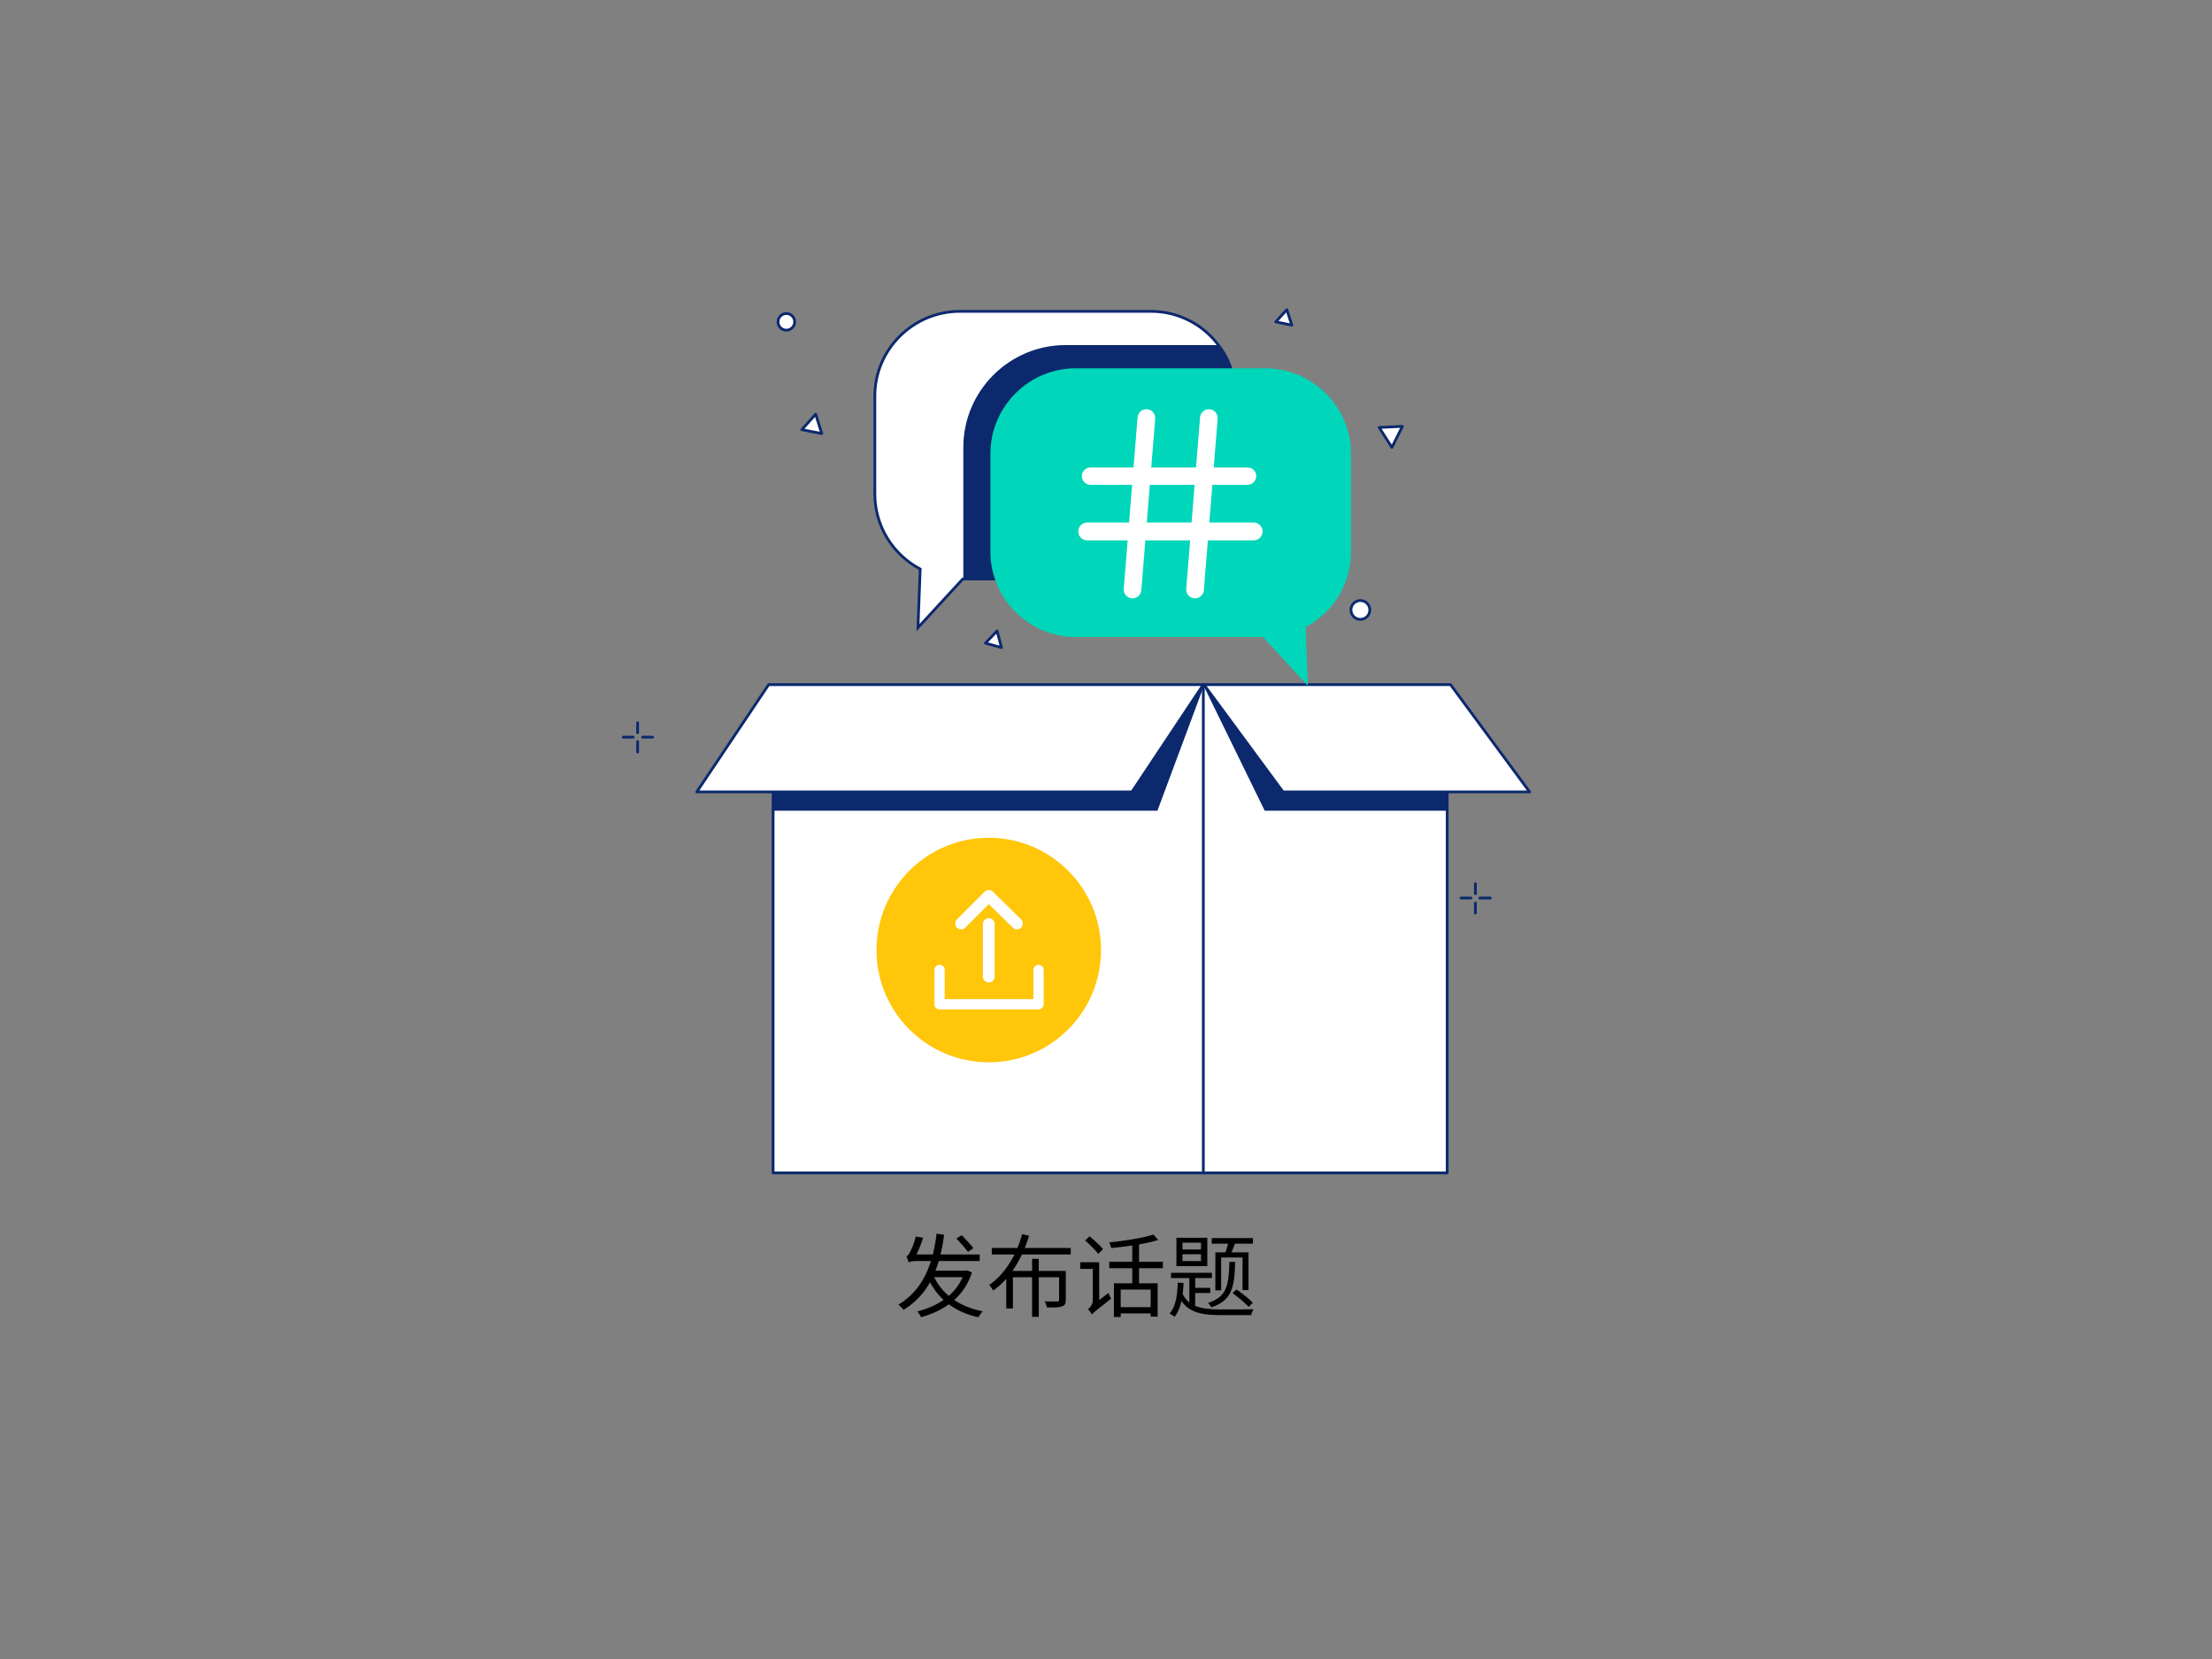 <svg viewBox="0 0 400 300" fill="none" xmlns="http://www.w3.org/2000/svg"><rect x="0" y="0" width="400" height="300" fill="#808080" stroke="none"/><path d="m168.602 230.234-1.046.327c1.666 4.018 4.753 6.632 9.392 7.644.163-.326.506-.833.768-1.078-4.541-.882-7.644-3.315-9.114-6.893Zm5.831-.457v.212c-1.225 3.937-4.737 6.224-8.559 7.155.245.261.539.735.67 1.045 4.083-1.111 7.725-3.495 9.212-8.085l-.833-.376-.245.049h-.245Zm-6.191 0-.343 1.176h6.73v-1.176h-6.387Zm1.127-6.697c-.718 5.815-2.58 10.225-6.909 12.839.294.228.735.686.915.947 4.606-2.826 6.517-7.383 7.35-13.573l-1.356-.213Zm3.577.866c.719.768 1.634 1.813 2.091 2.434l.98-.67c-.457-.604-1.405-1.617-2.107-2.336l-.964.572Zm-8.624 4.361c0-.294.98-.702.98-.702v-.017c.556-.914 1.209-2.368 1.617-3.756l-1.323-.229c-.261 1.258-.898 2.564-1.078 2.907-.196.36-.392.588-.604.654.13.294.326.882.408 1.143Zm0 0c.163-.18.702-.278 1.732-.278h11.106v-1.176h-12.021l-.817.49v.964Zm29.303-1.454v-1.176h-8.314c.278-.735.555-1.47.784-2.205l-1.258-.294a18.85 18.85 0 0 1-.865 2.499h-4.623v1.176h4.1c-1.094 2.156-2.597 4.165-4.574 5.505.245.261.556.719.719 1.013a12.763 12.763 0 0 0 2.369-2.124v5.358h1.208v-5.636h3.463v7.155h1.209v-7.155h3.675v4.068c0 .228-.082.294-.36.31-.245 0-1.192.016-2.237-.016.163.326.343.767.392 1.094 1.404.016 2.27 0 2.76-.196.506-.18.653-.523.653-1.176v-5.227h-4.883v-2.189h-1.209v2.189h-3.561a19.717 19.717 0 0 0 1.715-2.973h8.837Zm14.945-3.609c-1.846.62-5.178 1.127-7.987 1.421.131.261.294.718.343 1.012 2.858-.261 6.288-.751 8.51-1.453l-.866-.98Zm-7.987 4.916v1.176h9.702v-1.176h-9.702Zm.849 3.904v6.092h1.225v-4.965h5.423v4.9h1.258v-6.027h-7.906Zm.67 4.312v1.127h6.55v-1.127h-6.55Zm2.646-11.793v8.134h1.225v-8.134h-1.225Zm-8.51-.261c.833.735 1.879 1.78 2.369 2.433l.849-.882c-.523-.637-1.584-1.617-2.417-2.303l-.801.752Zm1.209 13.393c.261-.343.702-.686 3.479-2.874a8.828 8.828 0 0 1-.474-1.029l-2.94 2.237-.294.507.229 1.159Zm-2.107-9.457v1.192h2.891v-1.192h-2.891Zm2.107 9.457c0-.49 1.323-1.568 1.323-1.568v-7.889h-1.16v6.877c0 .784-.555 1.372-.865 1.6.212.229.588.703.702.98Zm16.383-10.911h3.348v1.242h-3.348v-1.242Zm0-2.09h3.348v1.225h-3.348v-1.225Zm-1.095-.882v5.128h5.586v-5.128h-5.586Zm-.98 6.337v.947h7.399v-.947h-7.399Zm7.367-6.288v1.012h7.448v-1.012h-7.448Zm-4.051 6.598v5.587l1.062.637v-6.224h-1.062Zm.49 2.402v.931h3.283v-.931h-3.283Zm6.68-8.657c-.147.702-.457 1.715-.702 2.384l.98.245c.294-.62.637-1.535.964-2.384l-1.242-.245Zm-8.542 9.392-.751.277c1.323 3.381 3.936 3.92 8.036 3.92h5.276c.049-.326.261-.8.441-1.061-.948.032-4.966.032-5.701.032-3.626 0-6.158-.359-7.301-3.168Zm6.076-7.155v6.877h1.045v-5.946h3.872v5.897h1.078v-6.828h-5.995Zm-6.795 5.472c-.081 2.352-.375 4.312-1.47 5.586.245.147.703.458.882.605 1.111-1.421 1.519-3.496 1.634-6.125l-1.046-.066Zm9.327-3.74c-.098 4.247-.441 6.321-3.871 7.415.228.18.49.572.604.801 3.724-1.225 4.198-3.61 4.312-8.216h-1.045Zm.571 5.635c1.029.735 2.287 1.813 2.924 2.499l.735-.751c-.637-.686-1.927-1.715-2.94-2.401l-.719.653Z" fill="#000"/><path d="M217.8 124h-78v88.1h78V124Z" fill="#fff" stroke="#0C296E" stroke-width=".5" stroke-miterlimit="10" stroke-linecap="round" stroke-linejoin="round"/><path d="M261.7 124h-44.1v88.1h44.1V124Z" fill="#fff" stroke="#0C296E" stroke-width=".5" stroke-miterlimit="10" stroke-linecap="round" stroke-linejoin="round"/><path d="m217.6 124.3-8.3 22.3h-69.5v-22.3h77.8ZM261.7 124.3v22.3h-33l-10.9-22.3h43.9Z" fill="#0C296E"/><path d="M204.7 143.2H126l13-19.4h78.6l-12.9 19.4ZM276.6 143.2H232l-14.3-19.4h44.6l14.3 19.4Z" fill="#fff" stroke="#0C296E" stroke-width=".5" stroke-miterlimit="10" stroke-linecap="round" stroke-linejoin="round"/><path d="M178.8 192.1c11.211 0 20.3-9.089 20.3-20.3s-9.089-20.3-20.3-20.3-20.3 9.089-20.3 20.3 9.089 20.3 20.3 20.3Z" fill="#FFC60A"/><path d="M169.9 175.4v6.2h17.9v-6.2" stroke="#fff" stroke-width="1.86" stroke-miterlimit="10" stroke-linecap="round" stroke-linejoin="round"/><path d="M178.8 167.1v9.5M173.8 167l5-5 5.1 5" stroke="#fff" stroke-width="2.119" stroke-miterlimit="10" stroke-linecap="round" stroke-linejoin="round"/><path d="M223.4 71.6v17.8c0 8.4-6.9 15.3-15.4 15.3h-33.9l-8.1 8.8.4-10.6c-4.9-2.6-8.2-7.7-8.2-13.6V71.6c0-8.4 6.9-15.3 15.4-15.3h34.5c5 0 9.5 2.4 12.3 6.2 1.9 2.5 3 5.6 3 9.1Z" fill="#fff" stroke="#0C296E" stroke-width=".5" stroke-miterlimit="10"/><path d="M223.4 71.6v17.8c0 8.4-6.9 15.299-15.4 15.299h-33.8v-23.8c0-10.2 8.3-18.5 18.5-18.5h27.7c1.9 2.6 3 5.7 3 9.2Z" fill="#0C296E"/><path d="M244.3 82v17.8c0 5.9-3.3 11-8.2 13.6l.4 10.6-8.1-8.8h-33.9c-8.4 0-15.4-6.9-15.4-15.4V82c0-8.4 6.9-15.4 15.4-15.4H229c8.4.1 15.3 7 15.3 15.4Z" fill="#00D6B9"/><path d="M197.2 86.1h28.4" stroke="#fff" stroke-width="3.136" stroke-miterlimit="10" stroke-linecap="round" stroke-linejoin="round"/><path d="M196.6 96.1h30.1" stroke="#fff" stroke-width="3.228" stroke-miterlimit="10" stroke-linecap="round" stroke-linejoin="round"/><path d="m207.3 75.6-2.5 31M218.6 75.6l-2.5 31" stroke="#fff" stroke-width="3.192" stroke-miterlimit="10" stroke-linecap="round" stroke-linejoin="round"/><path d="M246 112a1.7 1.7 0 1 0-.001-3.401A1.7 1.7 0 0 0 246 112ZM142.2 59.7a1.5 1.5 0 1 0 0-3 1.5 1.5 0 0 0 0 3ZM148.6 78.4l-3.6-.7 2.5-2.8 1.1 3.5ZM233.6 58.8l-2.9-.6 2-2.2.9 2.8ZM253.6 77.1l-1.9 3.8-2.3-3.6 4.2-.2ZM181.1 117.1l-2.9-.8 2.1-2.2.8 3Z" fill="#fff" stroke="#0C296E" stroke-width=".5" stroke-miterlimit="10" stroke-linecap="round" stroke-linejoin="round"/><path d="M115.3 130.7v1.8M115.3 134.101v1.9M112.7 133.3h1.8M116.2 133.3h1.8M266.8 159.8v1.8M266.8 163.3v1.8M264.2 162.399h1.8M267.6 162.399h1.9" stroke="#0C296E" stroke-width=".5" stroke-miterlimit="10" stroke-linecap="round" stroke-linejoin="round" stroke-dasharray="2.76 2.76"/></svg>